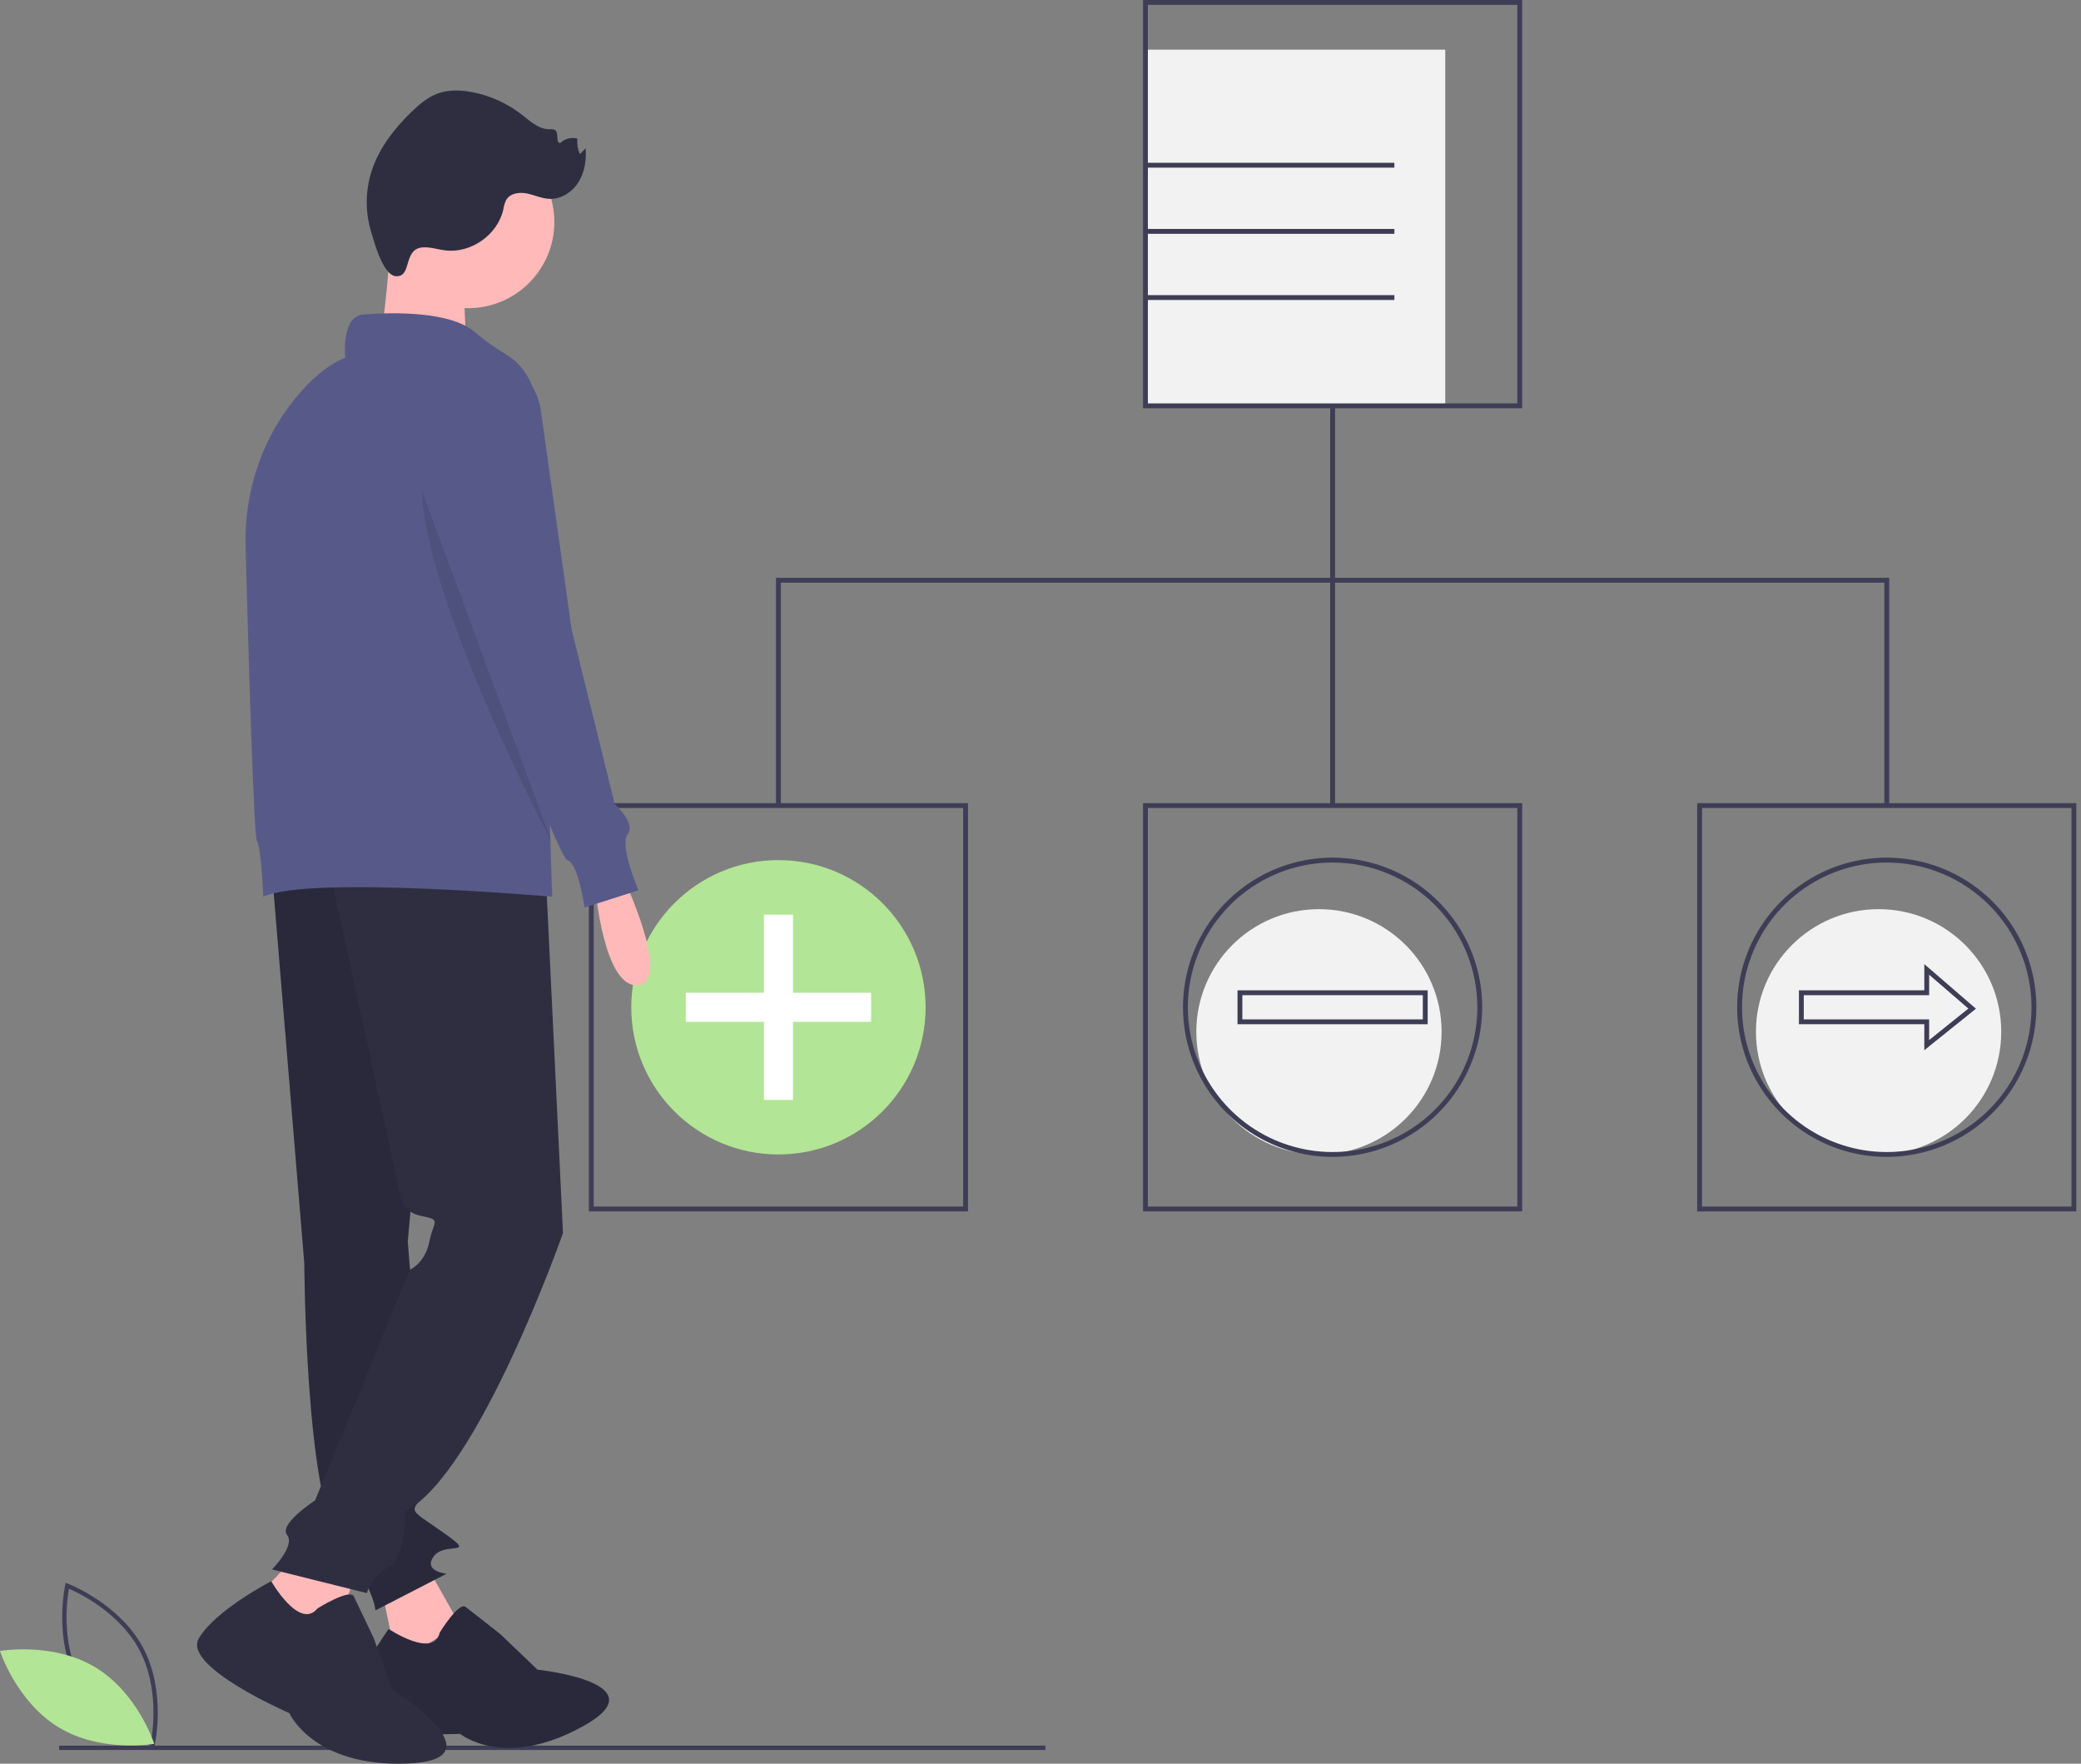 <svg width="118" height="100" viewBox="0 0 118 100" fill="none" xmlns="http://www.w3.org/2000/svg">
<rect x="0" y="0" width="118" height="100" fill="#808080" stroke="none"/>
<g clip-path="url(#clip0)">
<path d="M106.522 65.457C110.363 65.457 113.477 62.343 113.477 58.502C113.477 54.661 110.363 51.548 106.522 51.548C102.682 51.548 99.568 54.661 99.568 58.502C99.568 62.343 102.682 65.457 106.522 65.457Z" fill="#F2F2F2"/>
<path d="M74.79 65.457C78.631 65.457 81.744 62.343 81.744 58.502C81.744 54.661 78.631 51.548 74.79 51.548C70.949 51.548 67.836 54.661 67.836 58.502C67.836 62.343 70.949 65.457 74.79 65.457Z" fill="#F2F2F2"/>
<path d="M81.951 2.816H64.951V23.01H81.951V2.816Z" fill="#F2F2F2"/>
<path d="M86.312 23.147H64.813V0H86.312V23.147ZM65.089 22.872H86.037V0.276H65.089V22.872Z" fill="#3F3D56"/>
<path d="M86.312 68.685H64.813V45.538H86.312V68.685ZM65.089 68.409H86.037V45.813H65.089V68.409Z" fill="#3F3D56"/>
<path d="M54.889 68.685H33.39V45.538H54.889V68.685ZM33.666 68.409H54.614V45.813H33.666V68.409Z" fill="#3F3D56"/>
<path d="M117.735 68.685H96.236V45.538H117.735V68.685ZM96.512 68.409H117.46V45.813H96.512V68.409Z" fill="#3F3D56"/>
<path d="M75.701 23.01H75.425V45.675H75.701V23.01Z" fill="#3F3D56"/>
<path d="M107.124 45.675H106.848V33.038H44.278V45.675H44.002V32.762H107.124V45.675Z" fill="#3F3D56"/>
<path d="M79.066 9.229H64.951V9.505H79.066V9.229Z" fill="#3F3D56"/>
<path d="M79.066 12.981H64.951V13.257H79.066V12.981Z" fill="#3F3D56"/>
<path d="M79.066 16.733H64.951V17.009H79.066V16.733Z" fill="#3F3D56"/>
<path d="M59.279 98.976H3.349V99.221H59.279V98.976Z" fill="#3F3D56"/>
<path d="M44.14 65.457C48.749 65.457 52.485 61.72 52.485 57.111C52.485 52.502 48.749 48.766 44.14 48.766C39.531 48.766 35.795 52.502 35.795 57.111C35.795 61.72 39.531 65.457 44.14 65.457Z" fill="#B2E595"/>
<path d="M49.394 56.287H44.964V51.857H43.316V56.287H38.885V57.936H43.316V62.366H44.964V57.936H49.394V56.287Z" fill="white"/>
<path d="M75.563 65.594C73.885 65.594 72.245 65.097 70.85 64.165C69.455 63.233 68.368 61.908 67.726 60.358C67.084 58.808 66.916 57.102 67.243 55.456C67.57 53.811 68.378 52.299 69.564 51.113C70.751 49.927 72.262 49.119 73.908 48.791C75.553 48.464 77.259 48.632 78.809 49.274C80.359 49.916 81.684 51.004 82.616 52.398C83.548 53.794 84.046 55.434 84.046 57.111C84.043 59.36 83.149 61.517 81.558 63.107C79.968 64.697 77.812 65.592 75.563 65.594ZM75.563 48.904C73.94 48.904 72.353 49.385 71.003 50.287C69.653 51.189 68.602 52.471 67.98 53.971C67.359 55.47 67.197 57.12 67.513 58.713C67.83 60.305 68.612 61.767 69.76 62.915C70.907 64.063 72.37 64.844 73.962 65.161C75.554 65.478 77.204 65.315 78.704 64.694C80.203 64.073 81.485 63.021 82.387 61.671C83.289 60.321 83.77 58.735 83.77 57.111C83.768 54.935 82.902 52.849 81.364 51.311C79.825 49.772 77.739 48.907 75.563 48.904Z" fill="#3F3D56"/>
<path d="M80.955 58.073H70.171V56.149H80.955L80.955 58.073ZM70.446 57.798H80.679V56.425H70.446V57.798Z" fill="#3F3D56"/>
<path d="M106.986 65.594C105.308 65.594 103.668 65.097 102.273 64.165C100.878 63.233 99.791 61.908 99.149 60.358C98.507 58.808 98.339 57.102 98.666 55.456C98.993 53.811 99.801 52.3 100.988 51.113C102.174 49.927 103.685 49.119 105.331 48.791C106.976 48.464 108.682 48.632 110.232 49.274C111.782 49.916 113.107 51.004 114.039 52.398C114.971 53.794 115.469 55.434 115.469 57.111C115.466 59.36 114.572 61.517 112.981 63.107C111.391 64.697 109.235 65.592 106.986 65.594ZM106.986 48.904C105.363 48.904 103.776 49.385 102.426 50.287C101.077 51.189 100.025 52.471 99.403 53.971C98.782 55.47 98.62 57.12 98.936 58.712C99.253 60.305 100.035 61.767 101.182 62.915C102.33 64.063 103.793 64.844 105.385 65.161C106.977 65.478 108.627 65.315 110.127 64.694C111.626 64.073 112.908 63.021 113.81 61.671C114.712 60.321 115.193 58.735 115.193 57.111C115.191 54.935 114.325 52.849 112.787 51.311C111.248 49.772 109.162 48.907 106.986 48.904Z" fill="#3F3D56"/>
<path d="M109.115 59.545V58.073H102.006V56.149H109.115V54.664L112.044 57.193L109.115 59.545ZM102.281 57.798H109.39V58.97L111.613 57.185L109.39 55.266V56.425H102.281V57.798Z" fill="#3F3D56"/>
<path d="M35.224 49.5C35.224 49.5 38.158 55.612 36.202 55.857C34.246 56.101 33.757 50.356 33.757 50.356L35.224 49.5Z" fill="#FFB9B9"/>
<path d="M24.1 88.617L26.056 92.083L22.511 94.301L21.665 90.208L24.1 88.617Z" fill="#FFB9B9"/>
<path d="M24.935 92.564C24.935 92.564 26.009 90.816 26.398 91.109C26.786 91.401 28.388 92.669 28.388 92.669L30.475 94.668C30.475 94.668 37.525 95.413 33.045 97.884C28.565 100.354 26.09 98.306 26.09 98.306C26.09 98.306 19.815 98.632 19.916 96.882C20.017 95.131 22.041 92.361 22.041 92.361C22.041 92.361 24.591 94.071 24.935 92.564Z" fill="#2F2E41"/>
<path opacity="0.1" d="M24.935 92.564C24.935 92.564 26.009 90.816 26.398 91.109C26.786 91.401 28.388 92.669 28.388 92.669L30.475 94.668C30.475 94.668 37.525 95.413 33.045 97.884C28.565 100.354 26.09 98.306 26.09 98.306C26.09 98.306 19.815 98.632 19.916 96.882C20.017 95.131 22.041 92.361 22.041 92.361C22.041 92.361 24.591 94.071 24.935 92.564Z" fill="black"/>
<path d="M15.421 49.439L17.255 71.626C17.255 71.626 17.316 84.888 19.272 87.456C21.227 90.023 21.289 91.306 21.289 91.306L25.323 89.228C25.323 89.228 23.978 89.106 24.589 88.25C25.2 87.394 27.034 88.25 25.323 87.028C23.611 85.805 23.244 85.765 23.672 85.235C23.936 84.899 24.124 84.51 24.222 84.094L23.122 70.403L25.2 46.566L15.421 49.439Z" fill="#2F2E41"/>
<path opacity="0.1" d="M15.421 49.439L17.255 71.626C17.255 71.626 17.316 84.888 19.272 87.456C21.227 90.023 21.289 91.306 21.289 91.306L25.323 89.228C25.323 89.228 23.978 89.106 24.589 88.25C25.2 87.394 27.034 88.25 25.323 87.028C23.611 85.805 23.244 85.765 23.672 85.235C23.936 84.899 24.124 84.51 24.222 84.094L23.122 70.403L25.2 46.566L15.421 49.439Z" fill="black"/>
<path d="M20.433 88.617L18.722 93.14L13.832 91.306L16.888 88.128L20.433 88.617Z" fill="#FFB9B9"/>
<path d="M18.005 91.195C18.005 91.195 19.832 90.053 20.06 90.51C20.289 90.967 21.202 92.908 21.202 92.908L22.23 95.763C22.23 95.763 28.511 99.76 23.143 99.988C17.777 100.216 16.406 97.133 16.406 97.133C16.406 97.133 10.354 94.507 11.268 92.908C12.181 91.309 15.379 89.651 15.379 89.651C15.379 89.651 16.977 92.451 18.005 91.195Z" fill="#2F2E41"/>
<path d="M30.945 49.5L31.923 69.914C31.923 69.914 27.156 83.483 23 85.683C23 85.683 23 88.372 22.022 88.861C21.731 89.012 21.472 89.219 21.262 89.471C21.052 89.723 20.895 90.014 20.8 90.328L15.421 88.984C15.421 88.984 16.766 87.639 16.277 87.028C15.788 86.416 17.866 85.072 17.866 85.072L23.244 71.992C23.244 71.992 24.1 71.626 24.345 70.403C24.589 69.181 25.078 69.181 23.856 68.936C22.633 68.692 22.633 67.469 22.633 67.469L18.599 48.889L30.945 49.5Z" fill="#2F2E41"/>
<path d="M26.545 17.474C29.245 17.474 31.434 15.284 31.434 12.584C31.434 9.883 29.245 7.694 26.545 7.694C23.845 7.694 21.655 9.883 21.655 12.584C21.655 15.284 23.845 17.474 26.545 17.474Z" fill="#FFB9B9"/>
<path d="M22.205 12.889C22.205 12.889 21.839 19.124 21.35 19.735C20.861 20.346 26.484 20.224 26.484 20.224C26.484 20.224 26.117 14.968 26.484 14.479C26.851 13.99 22.205 12.889 22.205 12.889Z" fill="#FFB9B9"/>
<path d="M20.555 17.84C20.555 17.84 25.2 17.351 26.912 18.818C27.458 19.285 28.044 19.704 28.662 20.07C29.179 20.38 29.609 20.815 29.913 21.334C30.218 21.854 30.387 22.442 30.404 23.043L31.312 50.845C31.312 50.845 17.499 49.622 14.932 50.845C14.932 50.845 14.81 48.033 14.565 47.667C14.387 47.399 14.079 36.738 13.925 30.979C13.838 27.729 14.955 24.541 17.135 22.129C17.875 21.309 18.703 20.621 19.577 20.285C19.577 20.285 19.333 17.962 20.555 17.84Z" fill="#575A89"/>
<path d="M28.012 20.285C28.7 20.466 29.319 20.846 29.792 21.378C30.265 21.91 30.57 22.57 30.669 23.274L32.412 35.687L34.857 45.589C34.857 45.589 36.08 46.689 35.591 47.3C35.102 47.911 36.202 50.478 36.202 50.478L33.146 51.456C33.146 51.456 32.779 48.889 32.168 48.767C31.631 48.659 25.618 32.597 24.169 28.706C23.969 28.169 23.856 27.864 23.856 27.864C23.856 27.864 24.1 19.674 28.012 20.285Z" fill="#575A89"/>
<path opacity="0.1" d="M23.917 27.803L31.312 47.81C31.312 47.81 24.161 34.281 23.917 27.803Z" fill="black"/>
<path d="M23.991 14.025C24.404 14 24.808 14.14 25.218 14.194C26.688 14.389 28.216 13.323 28.54 11.877C28.566 11.685 28.624 11.498 28.71 11.323C28.936 10.954 29.451 10.884 29.876 10.969C30.3 11.054 30.703 11.252 31.135 11.275C31.803 11.31 32.443 10.899 32.799 10.333C33.155 9.767 33.256 9.071 33.208 8.404L32.888 8.74C32.758 8.465 32.707 8.159 32.743 7.857C32.573 7.812 32.395 7.811 32.225 7.854C32.055 7.898 31.899 7.984 31.772 8.105C31.49 8.135 31.703 7.582 31.493 7.391C31.405 7.311 31.271 7.326 31.152 7.327C30.552 7.333 30.066 6.874 29.593 6.504C28.773 5.865 27.815 5.428 26.795 5.228C26.117 5.096 25.396 5.074 24.754 5.327C24.226 5.534 23.784 5.912 23.375 6.305C22.369 7.272 21.477 8.409 21.059 9.741C20.718 10.832 20.709 12 21.031 13.096C21.2 13.665 21.708 15.615 22.453 15.661C23.388 15.718 22.826 14.094 23.991 14.025Z" fill="#2F2E41"/>
<path d="M8.748 99.059L8.617 99.01C8.588 98.999 5.718 97.9 4.374 95.407C3.03 92.914 3.688 89.913 3.695 89.883L3.726 89.746L3.857 89.796C3.886 89.806 6.755 90.906 8.099 93.398C9.444 95.891 8.785 98.892 8.779 98.922L8.748 99.059ZM4.59 95.291C5.726 97.399 7.993 98.479 8.568 98.726C8.677 98.11 9.02 95.62 7.884 93.514C6.749 91.409 4.481 90.327 3.906 90.08C3.797 90.696 3.454 93.186 4.59 95.291H4.59Z" fill="#3F3D56"/>
<path d="M5.402 94.533C7.817 95.986 8.747 98.873 8.747 98.873C8.747 98.873 5.761 99.403 3.346 97.95C0.93 96.496 3.8147e-06 93.61 3.8147e-06 93.61C3.8147e-06 93.61 2.986 93.079 5.402 94.533Z" fill="#B2E595"/>
</g>
<defs>
<clipPath id="clip0">
<rect width="117.735" height="100" fill="white"/>
</clipPath>
</defs>
</svg>

